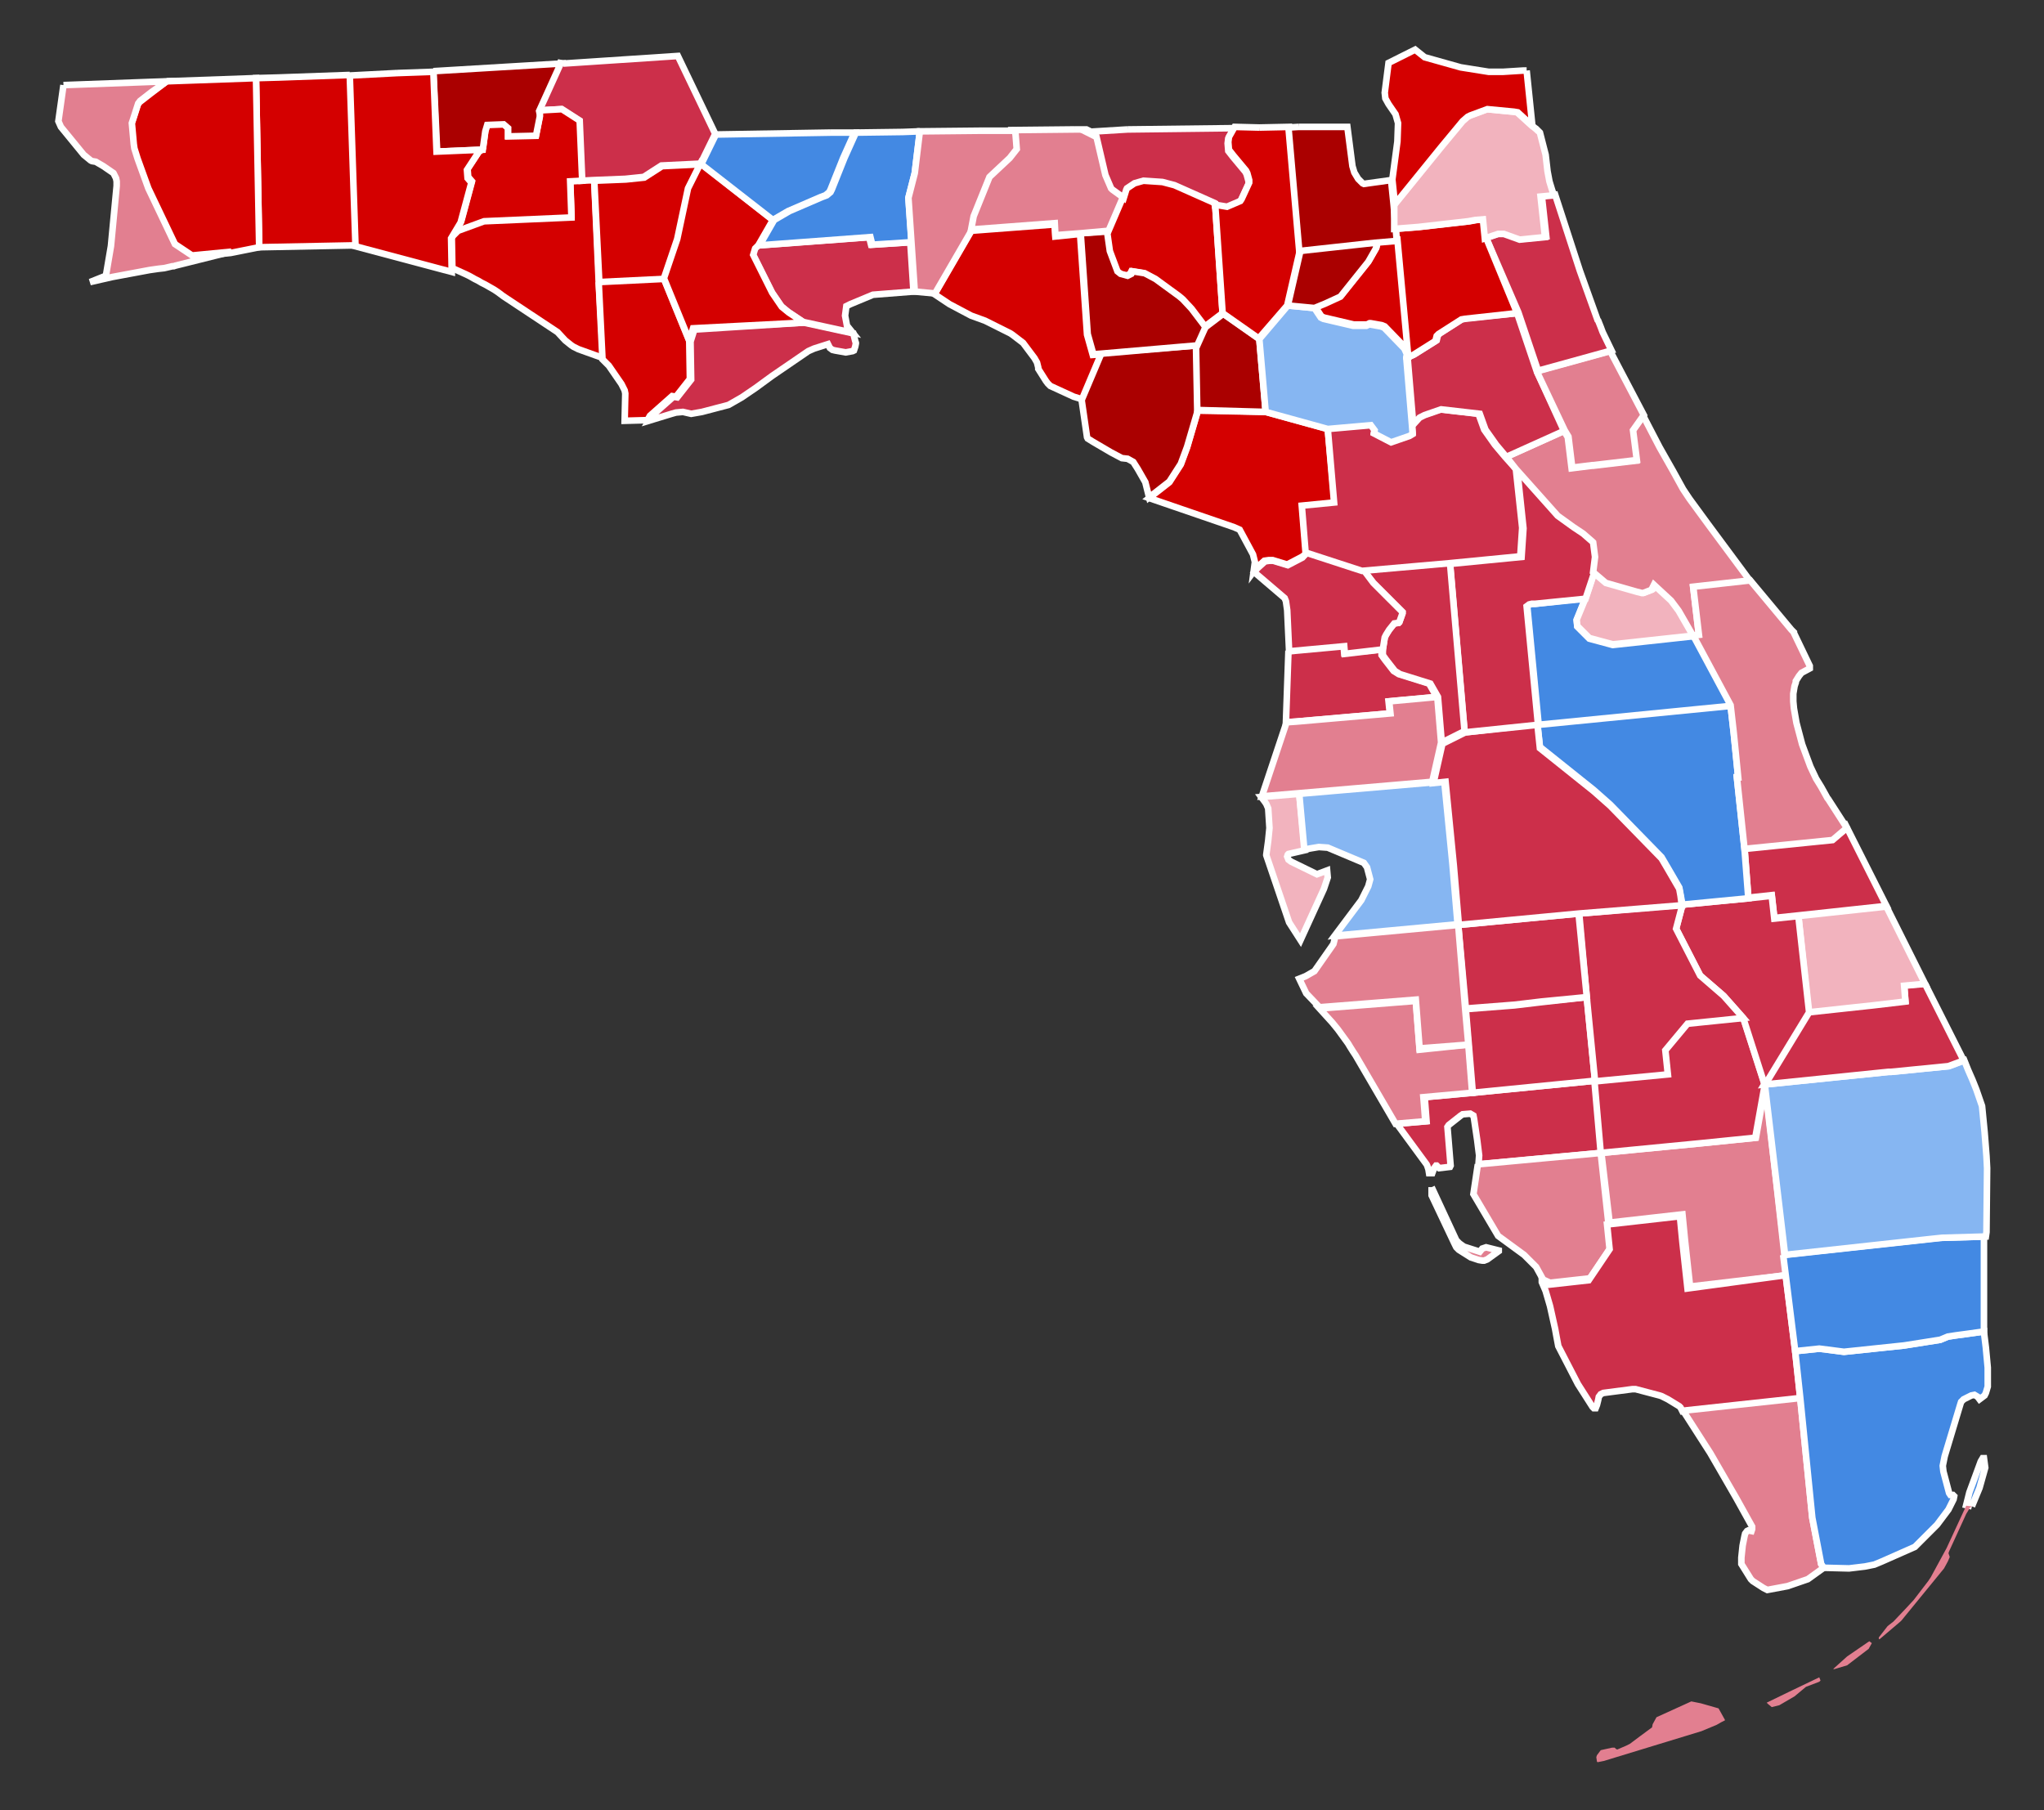 <?xml version="1.0" encoding="UTF-8" standalone="no"?>
<!-- Generator: Adobe Illustrator 18.1.1, SVG Export Plug-In . SVG Version: 6.00 Build 0)  -->

<svg
   xmlns:dc="http://purl.org/dc/elements/1.1/"
   xmlns:cc="http://creativecommons.org/ns#"
   xmlns:rdf="http://www.w3.org/1999/02/22-rdf-syntax-ns#"
   xmlns:svg="http://www.w3.org/2000/svg"
   xmlns="http://www.w3.org/2000/svg"
   xmlns:sodipodi="http://sodipodi.sourceforge.net/DTD/sodipodi-0.dtd"
   xmlns:inkscape="http://www.inkscape.org/namespaces/inkscape"
   version="1.1"
   id="svg6520"
   sodipodi:version="0.32"
   inkscape:version="0.91 r"
   sodipodi:docname="Florida_Presidential_Election_Results_2016.svg"
   inkscape:output_extension="org.inkscape.output.svg.inkscape"
   x="0px"
   y="0px"
   width="322.7px"
   height="285.8px"
   viewBox="-94 79.5 322.7 285.8"
   enable-background="new -94 79.5 322.7 285.8"
   xml:space="preserve"><rect x="-94" y="79.5" width="322.7" height="285.8" fill="#333333" stroke="none"/><defs
     id="defs4566"><inkscape:perspective
       inkscape:persp3d-origin="372.04724 : 350.78739 : 1"
       sodipodi:type="inkscape:persp3d"
       inkscape:vp_x="0 : 526.18109 : 1"
       inkscape:vp_y="0 : 1000 : 0"
       inkscape:vp_z="744.09448 : 526.18109 : 1"
       id="perspective6528" /></defs><sodipodi:namedview
     inkscape:window-maximized="0"
     pagecolor="#ffffff"
     bordercolor="#666666"
     borderopacity="1.0"
     gridtolerance="10000"
     guidetolerance="10"
     objecttolerance="10"
     inkscape:zoom="1.4508979"
     inkscape:cx="150.95976"
     inkscape:cy="144.47614"
     showgrid="false"
     id="base"
     inkscape:document-units="px"
     inkscape:pageopacity="0.0"
     inkscape:pageshadow="2"
     inkscape:current-layer="layer1"
     inkscape:window-width="1598"
     inkscape:window-height="682"
     inkscape:window-x="1920"
     inkscape:window-y="124" /><g
     id="layer1"
     transform="translate(-320.681,-376.263)"
     inkscape:label="Layer 1"
     inkscape:groupmode="layer"><path
       id="FL_Bay"
       inkscape:label="Bay, FL"
       fill="#999999"
       stroke="#FFFFFF"
       stroke-width="1.039"
       d="M320.5,484.3l0.7,15.9   l0.7,12.1l-3.9-1.4l-0.8-0.4l-0.3-0.2l-1-0.8l-1.2-1.3l-8-5.3l-0.6-0.4l-0.4-0.3l-0.4-0.3l-0.6-0.4l-1.4-0.8l-0.6-0.3l-0.5-0.3   l-0.6-0.3l-0.7-0.4l-0.6-0.3l-2.2-1l-0.1-5.3l1-1l4.1-1.5l11.5-0.5l2.3-0.1l-0.2-5.7l1.9-0.1L320.5,484.3"
       style="fill:#d40000;fill-opacity:1" /><path
       id="FL_Jackson"
       inkscape:label="Jackson, FL"
       fill="#999999"
       stroke="#FFFFFF"
       stroke-width="1.039"
       d="M315.6,465.8   l18.1-1.2l5.9,12.3l-2.3,4.7l-6.2,0.3l-2.8,1.8l-2.9,0.3l-5,0.2l-1.9,0.1l-0.4-9.5l-2.8-1.8l-3.6,0.2l3.4-7.5L315.6,465.8"
       style="fill:#cc2f4a;fill-opacity:1" /><path
       id="FL_Charlotte"
       inkscape:label="Charlotte, FL"
       fill="#999999"
       stroke="#FFFFFF"
       stroke-width="1.039"
       d="M459.2,628.3   l19.3-1.9l1,11.4l-19.4,1.8l0.1-1.4l-0.3-2.4l-0.5-3.4l-0.1-0.5l-0.5-0.3l-1.2,0.1l-0.3,0.2l-1.9,1.5l-0.2,0.3l0.5,6.1l-0.1,0.2   l-1.7,0.2l-0.4-0.4l-0.1,0l-0.3,0.4l-0.3,0.8l-0.5,0l-0.1-0.6l-0.2-0.6l-0.1-0.2l0,0l-4.7-6.4l4.7-0.4l-0.2-2.6l-0.1-1.2   L459.2,628.3"
       style="fill:#cc2f4a;fill-opacity:1" /><path
       id="FL_Lee"
       inkscape:label="Lee, FL"
       fill="#999999"
       stroke="#FFFFFF"
       stroke-width="1.039"
       d="M452.7,643.2l3.9,8.4l0.5,0.5   l0.7,0.5l2.5,0.8l0.4-0.5l0.6-0.2l2,0.5l0,0.1l-1.8,1.3l-0.5,0.2l-0.3,0l-0.6-0.1l-1.2-0.4l-1.9-1.2l-0.2-0.2l-0.2-0.2l-0.3-0.6   l-3.6-7.6L452.7,643.2 M460,639.6l19.4-1.8l1.2,11l0.4,3.9l-3.3,4.9l-6.3,0.7l-1.1-0.5l-1.1-2l-1.9-1.9l-4.1-3l-3.9-6.6L460,639.6"
       style="fill:#e27f90;fill-opacity:1" /><path
       id="FL_Hendry"
       inkscape:label="Hendry, FL"
       fill="#999999"
       stroke="#FFFFFF"
       stroke-width="1.039"
       d="M479.5,637.8l15.5-1.5   l8.9-0.9l1.5-8.4l3,26.9l0.4,3.2l-15.3,1.8l-0.8-7.3l-0.4-4.1l-11.5,1.3L479.5,637.8"
       style="fill:#e27f90;fill-opacity:1" /><path
       id="FL_Collier"
       inkscape:label="Collier, FL"
       fill="#999999"
       stroke="#FFFFFF"
       stroke-width="1.039"
       d="M508.6,657.1l1.5,12   l0.8,7.5l-18.6,2L492,678l-0.2-0.2l-1.8-1.1l-1-0.5l-0.3-0.1l-3.8-1l-0.5,0l-4.6,0.6l-0.4,0.2l-0.3,0.4l-0.1,0.5l-0.2,0.8l-0.2,0.5   l-0.3,0l-0.2-0.2l-2.3-3.6l-3.1-6l-0.3-1.6l-0.2-1.1l-0.8-3.6l-0.7-2.4l-0.6-1.4l0-0.1l1.1,0.5l6.3-0.7l3.3-4.9l-0.4-3.9l11.5-1.3   l0.4,4.1l0.8,7.3L508.6,657.1"
       style="fill:#cc2f4a;fill-opacity:1" /><path
       id="FL_Monroe"
       inkscape:label="Monroe, FL"
       sodipodi:nodetypes="ccccccccccccccccccccccccc"
       fill="#999999"
       stroke="#FFFFFF"
       stroke-width="1.039"
       d="   M510.9,676.5l1.9,18.9l1.4,7.3l0.4,0.6l0,0l-2.5,1.8l-3.2,1.1l-3.2,0.6l-0.6-0.3l-1.7-1.1l-0.3-0.3l-1.5-2.4l0-1l0.2-1.9l0.3-1.5   l0.1-0.4l0.3-0.4l0.2-0.1l0.5,0.1l0.1-0.3l0-0.4l-2.5-4.5l-4.1-7.1l-4.3-6.7L510.9,676.5"
       style="fill:#e27f90;fill-opacity:1" /><path
       id="FL_Miami-Dade"
       inkscape:label="Miami-Dade, FL"
       fill="#999999"
       stroke="#FFFFFF"
       stroke-width="1.039"
       d="M538,693.6   l-0.9-0.2l0.5-2l1.8-4.9l0.3-0.5l0.2,0l0.2,1.5l-0.9,3.2L538,693.6 M510.1,669.1l3.8-0.4l3.9,0.5l9.5-1l5.7-0.9l1.2-0.5l1.3-0.2   l1.5-0.2l2.9-0.4l0,0.1l0.3,2.4l0.3,3.2l0,1l0,2l-0.3,1l-0.2,0.4l-0.8,0.6l-0.3-0.4l-0.5-0.3l-0.5,0.1l-1.2,0.6l-0.4,0.4l-0.1,0.3   l-2.5,8.3l-0.3,1.5l0.1,0.9l0.9,3.4l0.2,0.3l0.4,0l0.2,0.2l-0.1,0.5l-0.8,1.6l-1.8,2.4l-0.1,0.1l-1.1,1.1l-2.3,2.3l-5.2,2.3   l-1.2,0.5l-1.5,0.3l-2.5,0.3l-4-0.1l0,0l-0.4-0.6l-1.4-7.3l-1.9-18.9L510.1,669.1"
       style="fill:#4389e3;fill-opacity:1" /><path
       id="FL_Broward"
       inkscape:label="Broward, FL"
       fill="#999999"
       stroke="#FFFFFF"
       stroke-width="1.039"
       d="M508.2,653.9   l22.9-2.5l1.9-0.2l6.9-0.2l0,15l-2.9,0.4l-1.5,0.2l-1.3,0.2l-1.2,0.5l-5.7,0.9l-9.5,1l-3.9-0.5l-3.8,0.4l-1.5-12L508.2,653.9"
       style="fill:#4389e3;fill-opacity:1" /><path
       id="FL_Palm_Beach"
       inkscape:label="Palm Beach, FL"
       fill="#999999"
       stroke="#FFFFFF"
       stroke-width="1.039"
       d="M505.3,627   l19.6-2l0.4,0l9.1-0.9l2.4-0.9l0.6,1.5l0.7,1.6l0.6,1.5l0.9,2.6l0.4,4.1l0.3,3.8l0.1,1.9l-0.1,10.1l-0.1,0.7l-6.9,0.2l-1.9,0.2   l-22.9,2.5L505.3,627"
       style="fill:#86b6f2;fill-opacity:1" /><path
       id="FL_Sarasota"
       inkscape:label="Sarasota, FL"
       fill="#999999"
       stroke="#FFFFFF"
       stroke-width="1.039"
       d="M458.5,620.7   l0.6,7.6l-7.7,0.7l0.1,1.2l0.2,2.6l-4.7,0.4l-6.3-10.8l-0.4-0.6l-0.5-0.8l-0.3-0.5l-1.6-2.2l-0.9-1.1l-2-2.2l15.2-1.2l0.6,7.7   L458.5,620.7"
       style="fill:#e27f90;fill-opacity:1" /><path
       id="FL_Desoto"
       inkscape:label="Desoto, FL"
       fill="#999999"
       stroke="#FFFFFF"
       stroke-width="1.039"
       d="M477.2,613.2l1.3,13.2   l-19.3,1.9l-1.1-13.2l7.7-0.6l4.2-0.5L477.2,613.2"
       style="fill:#cc2f4a;fill-opacity:1" /><path
       id="FL_Glades"
       inkscape:label="Glades, FL"
       fill="#999999"
       stroke="#FFFFFF"
       stroke-width="1.039"
       d="M501.9,616.4l3.4,10.6   l-1.5,8.4l-8.9,0.9l-15.5,1.5l-1-11.4l11.5-1.1l-0.4-3.8l3.5-4.2L501.9,616.4"
       style="fill:#cc2f4a;fill-opacity:1" /><path
       id="FL_Martin"
       inkscape:label="Martin, FL"
       fill="#999999"
       stroke="#FFFFFF"
       stroke-width="1.039"
       d="M530.6,611.1l6.1,12.1   l-2.4,0.9l-9.1,0.9l-0.4,0l-19.6,2l7-11.5l10.2-1.1l5.1-0.6l-0.2-2.5L530.6,611.1"
       style="fill:#cc2f4a;fill-opacity:1" /><path
       id="FL_St._Lucie"
       inkscape:label="St. Lucie, FL"
       fill="#999999"
       stroke="#FFFFFF"
       stroke-width="1.039"
       d="M510.6,600.4   l13.9-1.5l6.1,12.2l-3.3,0.3l0.2,2.5l-5.1,0.6l-10.2,1.1L510.6,600.4"
       style="fill:#f2b3be;fill-opacity:1" /><path
       id="FL_Indian_River"
       inkscape:label="Indian River, FL"
       fill="#999999"
       stroke="#FFFFFF"
       stroke-width="1.039"
       d="   M502.1,589.7l13.9-1.4l2-1.7l0.2-0.3l6.3,12.5l-13.9,1.5l-3.8,0.4l-0.4-3.6l-3.7,0.4L502.1,589.7"
       style="fill:#cc2f4a;fill-opacity:1" /><path
       id="FL_Okeechobee"
       inkscape:label="Okeechobee, FL"
       fill="#999999"
       stroke="#FFFFFF"
       stroke-width="1.039"
       d="M492.3,598.6   l10.4-1l3.7-0.4l0.4,3.6l3.8-0.4l1.7,15.2l-7,11.5l-3.4-10.6l-3.1-3.5l-3.7-3.2l-3.8-7.4L492.3,598.6"
       style="fill:#cc2f4a;fill-opacity:1" /><path
       id="FL_Highlands"
       inkscape:label="Highlands, FL"
       fill="#999999"
       stroke="#FFFFFF"
       stroke-width="1.039"
       d="M476,600   l16.3-1.4l-1,3.8l3.8,7.4l3.7,3.2l3.1,3.5l-8.8,0.9l-3.5,4.2l0.4,3.8l-11.5,1.1l-1.3-13.2L476,600"
       style="fill:#cc2f4a;fill-opacity:1" /><path
       id="FL_Hardee"
       inkscape:label="Hardee, FL"
       fill="#999999"
       stroke="#FFFFFF"
       stroke-width="1.039"
       d="M456.9,601.8l19-1.8   l1.3,13.2l-7.2,0.7l-4.2,0.5l-7.7,0.6L456.9,601.8"
       style="fill:#cc2f4a;fill-opacity:1" /><path
       id="FL_Manatee"
       inkscape:label="Manatee, FL"
       fill="#999999"
       stroke="#FFFFFF"
       stroke-width="1.039"
       d="M437.5,603.6   l19.4-1.8l1.1,13.3l0.5,5.6l-7.7,0.6l-0.6-7.7l-15.2,1.2l-2.1-2.2l-1.1-2.3l1-0.4l1.4-0.8l2.8-4l0.2-0.3L437.5,603.6"
       style="fill:#e27f90;fill-opacity:1" /><path
       id="FL_Pinellas"
       inkscape:label="Pinellas, FL"
       fill="#999999"
       stroke="#FFFFFF"
       stroke-width="1.039"
       d="M431.8,581.1   l0.9,8.9l-2.6,0.6l-0.1,0.1l-0.1,0.3l0.2,0.5l0.4,0.3l4.1,2l1.6-0.6l0.1,1.1l-0.6,1.8l-3.7,8.1l-1.8-2.8l-3.6-10.6l0-0.1l0.3-2.2   l0.2-2l-0.2-3.1l-0.3-0.7l-0.2-0.3l-0.6-0.8L431.8,581.1"
       style="fill:#f2b3be;fill-opacity:1" /><path
       id="FL_Hillsborough"
       inkscape:label="Hillsborough, FL"
       fill="#999999"
       stroke="#FFFFFF"
       stroke-width="1.039"
       d="   M431.8,581.1l21-1.8l1.9-0.2l1.3,13.2l0.8,9.4l-19.4,1.8l4.2-5.6l0.1-0.2l1-2l0.3-1.1l-0.5-1.9L442,592l-5.7-2.4l-1.4-0.1l-1.2,0.2   l-1.1,0.2L431.8,581.1"
       style="fill:#86b6f2;fill-opacity:1" /><path
       id="FL_Hernando"
       inkscape:label="Hernando, FL"
       fill="#999999"
       stroke="#FFFFFF"
       stroke-width="1.039"
       d="M430.1,558.5   l8.7-0.8l0.1,1.2l5.9-0.6l0,0.9l0.5,0.7l1.4,1.8l0.8,0.5l4.8,1.5l1.2,2.1l-7.6,0.7l0.2,1.9l-14.9,1.3l-1.5,0.1L430.1,558.5"
       style="fill:#cc2f4a;fill-opacity:1" /><path
       id="FL_Pasco"
       inkscape:label="Pasco, FL"
       fill="#999999"
       stroke="#FFFFFF"
       stroke-width="1.039"
       d="M453.6,565.8l0.6,7.2   l-1.4,6.2l-21,1.8l-5.9,0.5l3.9-11.7l1.5-0.1l14.9-1.3l-0.2-1.9L453.6,565.8"
       style="fill:#e27f90;fill-opacity:1" /><path
       id="FL_Osceola"
       inkscape:label="Osceola, FL"
       fill="#999999"
       stroke="#FFFFFF"
       stroke-width="1.039"
       d="M469.4,570.1l30.5-3   l0.5,4.4l0.7,7l-0.2,0l1.2,11.3l0.6,7.8l-10.4,1L492,597l-0.2-1.1l-1.8-3.1l-1-1.7l-8.1-8.3l-2.6-2.3l-8.5-6.8L469.4,570.1"
       style="fill:#4389e3;fill-opacity:1" /><path
       id="FL_Polk"
       inkscape:label="Polk, FL"
       fill="#999999"
       stroke="#FFFFFF"
       stroke-width="1.039"
       d="M469.4,570.1l0.4,3.8   l8.5,6.8l2.6,2.3l8.1,8.3l1,1.7l1.8,3.1l0.2,1.1l0.2,1.5L476,600l-19,1.8l-0.8-9.4l-1.3-13.2l-1.9,0.2l1.4-6.2l3.6-1.8L469.4,570.1   "
       style="fill:#cc2f4a;fill-opacity:1" /><path
       id="FL_Orange"
       inkscape:label="Orandge, FL"
       fill="#999999"
       stroke="#FFFFFF"
       stroke-width="1.039"
       d="M477,550.2l-1.4,3.5   l0.1,1l1.9,1.9l3.7,1l12.9-1.4l5.9,11l-30.5,3l-1.8-18.7l0.4-0.3l0.4-0.1l0.5,0L477,550.2"
       style="fill:#4389e3;fill-opacity:1" /><path
       id="FL_Seminole"
       inkscape:label="Seminole, FL"
       fill="#999999"
       stroke="#FFFFFF"
       stroke-width="1.039"
       d="M477,550.2l1.4-4.2   l2,1.7l4.9,1.4l0.8,0.2l0.2,0l1.3-0.5l0.4-0.8l2.7,2.5l1.2,1.6l2.3,4l-12.9,1.4l-3.7-1l-1.9-1.9l-0.1-1L477,550.2"
       style="fill:#f2b3be;fill-opacity:1" /><path
       id="FL_Lake"
       inkscape:label="Lake FL"
       fill="#999999"
       stroke="#FFFFFF"
       stroke-width="1.039"
       d="M466.2,529.8l6.6,7.4   l2.5,1.8l1.5,1l1.5,1.3l0.1,0.1l0.3,2.3l-0.3,2.4l-1.4,4.2l-8,0.8l-0.5,0l-0.4,0.1l-0.4,0.3l1.8,18.7l-11.6,1.2l-2.3-26.6l11.3-1.1   l0.3-4.5L466.2,529.8"
       style="fill:#cc2f4a;fill-opacity:1" /><path
       id="FL_Sumter"
       inkscape:label="Sumter, FL"
       fill="#999999"
       stroke="#FFFFFF"
       stroke-width="1.039"
       d="M441.9,545.8l13.7-1.2   l2.3,26.6l-3.6,1.8l-0.6-7.2l-1.2-2.1l-4.8-1.5l-0.8-0.5l-1.4-1.8l-0.5-0.7l0-0.9l0.3-1.9l0.2-0.4l0.5-0.8l0.8-1l0.7-0.1l0.1-0.1   l0.5-1.4l0-0.2l-4.6-4.6L441.9,545.8"
       style="fill:#cc2f4a;fill-opacity:1" /><path
       id="FL_Citrus"
       inkscape:label="Citrus, FL"
       fill="#999999"
       stroke="#FFFFFF"
       stroke-width="1.039"
       d="M433.1,542.9l8.9,2.9   l1.5,2l4.6,4.6l0,0.2l-0.5,1.4l-0.1,0.1l-0.7,0.1l-0.8,1l-0.5,0.8l-0.2,0.4l-0.3,1.9L439,559l-0.1-1.2l-8.7,0.8l-0.3-6.5l-0.2-1.4   l-0.2-0.5l-4.8-4.1l0.3-0.4l0.4-0.4l1-0.9l0.7-0.1l0.6,0l2.3,0.7l2.3-1.2L433.1,542.9L433.1,542.9"
       style="fill:#cc2f4a;fill-opacity:1" /><path
       id="FL_Levy"
       inkscape:label="Levy, FL"
       fill="#999999"
       stroke="#FFFFFF"
       stroke-width="1.039"
       d="M426.5,520.8l9.8,2.7   l1.1,11.7l-5.1,0.5l0.6,7.4l0,0.1l-0.7,0.5l-2.3,1.2l-2.3-0.7l-0.6,0l-0.7,0.1l-1,0.9l-0.4,0.4l-0.3,0.4l0.2-1.5l-0.3-1.2l-2.1-3.9   l-0.9-0.4l-13.4-4.6l3.2-2.5l1.8-2.8l1-2.7l1.7-5.8L426.5,520.8"
       style="fill:#d40000;fill-opacity:1" /><path
       id="FL_Marion"
       inkscape:label="Marion, FL"
       fill="#999999"
       stroke="#FFFFFF"
       stroke-width="1.039"
       d="M436.3,523.4l6.8-0.6   l0.6,0.8l-0.1,0.5l2.7,1.4l2.9-1l0.5-0.3l0-0.1l-0.1-1.3l1-1.1l0.8-0.4l2.6-0.9l6.1,0.7l0.9,2.5l1.7,2.4l1.6,1.9l1.7,1.9l1,9.3   l-0.3,4.5l-11.3,1.1l-13.7,1.2l-8.9-2.9l-0.6-7.4l5.1-0.5L436.3,523.4"
       style="fill:#cc2f4a;fill-opacity:1" /><path
       id="FL_Volusia"
       inkscape:label="Volusia, FL"
       fill="#999999"
       stroke="#FFFFFF"
       stroke-width="1.039"
       d="M464.5,527.9l9.1-4.1   l0.6,1l0.6,4.9l3.2-0.4l0.2,0l6.8-0.8l-0.6-4.7l1.7-2.4l2.6,5l2.1,3.7l1.6,2.9l1,1.5l3,4.1l6.6,8.9l-9,1l0.9,7.6l-0.9,0.1l-2.3-4   l-1.2-1.6l-2.7-2.5l-0.4,0.8l-1.3,0.5l-0.2,0l-0.8-0.2l-4.9-1.4l-2-1.7l0.3-2.4l-0.3-2.3l-0.1-0.1l-1.5-1.3l-1.5-1l-2.5-1.8   l-6.6-7.4L464.5,527.9"
       style="fill:#e27f90;fill-opacity:1" /><path
       id="FL_Brevard"
       inkscape:label="Brevard, FL"
       fill="#999999"
       stroke="#FFFFFF"
       stroke-width="1.039"
       d="M494,556.1l0.9-0.1   l-0.9-7.6l9-1l6.5,7.8l0.1,0.1l0.3,0.3l0,0.1l2.5,5.2l0,0.4l-1.3,0.7l-0.4,0.5l-0.5,0.8l0,0.2l0,0l-0.2,0.6l-0.2,1.2l0,1.2l0.1,1.1   l0.4,2.3l0.9,3.4l1.3,3.5l0.9,1.9l0.8,1.3l1,1.8l0.1,0.1l2.9,4.5l-0.2,0.3l-2,1.7l-13.9,1.4l-1.2-11.3l0.2,0l-0.7-7l-0.5-4.4   L494,556.1"
       style="fill:#e27f90;fill-opacity:1" /><path
       id="FL_Washington"
       inkscape:label="Washington, FL"
       fill="#999999"
       stroke="#FFFFFF"
       stroke-width="1.039"
       d="M302.9,479.3   l0.4-2.9l0.3-1l2.6-0.1l0.7,0.6l0,1.3l4.4-0.1l0.6-3l0-0.4l-0.1-0.5l3.6-0.2l2.8,1.8l0.4,9.5l-1.9,0.1l0.2,5.7l-2.3,0.1l-11.5,0.5   l-4.1,1.5l-1,1l1.5-2.5l1.7-6.3l-0.6-0.7l-0.1-1.3l1.9-2.9L302.9,479.3"
       style="fill:#d40000;fill-opacity:1" /><path
       id="FL_Holmes"
       inkscape:label="Holmes, FL"
       fill="#999999"
       stroke="#FFFFFF"
       stroke-width="1.039"
       d="M295.1,467l20.1-1.2   l-3.4,7.5l0.1,0.5l0,0.4l-0.6,3l-4.4,0.1l0-1.3l-0.7-0.6l-2.6,0.1l-0.3,1l-0.4,2.9l-7.2,0.3L295.1,467"
       style="fill:#aa0000;fill-opacity:1" /><path
       id="FL_Walton"
       inkscape:label="Walton, FL"
       fill="#999999"
       stroke="#FFFFFF"
       stroke-width="1.039"
       d="M289.4,467.3l5.7-0.2   l0.5,12.6l7.2-0.3l-0.5,0.3l-1.9,2.9l0.1,1.3l0.6,0.7l-1.7,6.3l-1.5,2.5l0.1,5.3l-15.4-4.1l-0.9-26.9L289.4,467.3"
       style="fill:#d40000;fill-opacity:1" /><path
       id="FL_Okaloosa"
       inkscape:label="Okaloosa, FL"
       fill="#999999"
       stroke="#FFFFFF"
       stroke-width="1.039"
       d="M281.9,467.6   l0.9,26.9l-15.2,0.3l-0.5-26.7l3.6-0.1L281.9,467.6"
       style="fill:#d40000;fill-opacity:1" /><path
       id="FL_Santa_Rosa"
       inkscape:label="Santa Rosa, FL"
       fill="#999999"
       stroke="#FFFFFF"
       stroke-width="1.039"
       d="M253,468.6   l14.1-0.5l0.5,26.7l-4.5,0.9l-6.2,0.6l-2.7-1.8l-4.2-8.8l-1.7-4.7l-0.5-1.6l-0.1-0.7l-0.3-3.3l0.2-0.6l0.8-2.5l0.3-0.4l1.8-1.4   L253,468.6"
       style="fill:#d40000;fill-opacity:1" /><path
       id="FL_Escambia"
       inkscape:label="Escambia, FL"
       fill="#999999"
       stroke="#FFFFFF"
       stroke-width="1.039"
       d="M236.7,469.2   l16.3-0.6l-2.4,1.7l-1.8,1.4l-0.3,0.4l-0.8,2.5l-0.2,0.6l0.3,3.3l0.1,0.7l0.5,1.6l1.7,4.7l4.2,8.8l2.7,1.8l6.2-0.6l-8.8,2.2   l-0.3,0.1l-0.2,0l-1.3,0.3l-0.9,0.1l-1.4,0.2l-5.9,1.1l-3.5,0.8l2.5-1l0.8-4.7l0.9-9.5l0-0.7l-0.1-0.5l-0.4-0.8l-1.6-1.1l-1.2-0.7   l-0.6-0.1l-0.2-0.1l-1.1-0.9l-3.6-4.4l-0.4-0.9L236.7,469.2"
       style="fill:#e27f90;fill-opacity:1" /><path
       id="FL_Calhoun"
       inkscape:label="Calhoun, FL"
       fill="#999999"
       stroke="#FFFFFF"
       stroke-width="1.039"
       d="M320.5,484.3l5-0.2   l2.9-0.3l2.8-1.8l6.2-0.3l-2,4l-1.7,8l-2.1,6.2l-10.3,0.5L320.5,484.3"
       style="fill:#d40000;fill-opacity:1" /><path
       id="FL_Gulf"
       inkscape:label="Gulf, FL"
       fill="#999999"
       stroke="#FFFFFF"
       stroke-width="1.039"
       d="M321.2,500.3l10.3-0.5   l4,9.8l0.1,6l-2.2,2.8l-0.6-0.1l-3.5,3.1l-0.4,0.7l-3.6,0.1l0.1-4.3l-0.1-0.5l-0.5-1l-2-2.9l-0.9-0.9l-0.1-0.1L321.2,500.3"
       style="fill:#d40000;fill-opacity:1" /><path
       id="FL_Franklin"
       inkscape:label="Franklin, FL"
       fill="#999999"
       stroke="#FFFFFF"
       stroke-width="1.039"
       d="M353.6,506.7   l7.8,1.7l0.2,0.8l0.1,0.4l0.1,0.3l0,0.1l-0.1,0.5l-0.2,0.6l-0.2,0.1l-1.1,0.2l-1.7-0.3l-0.4-0.1l-0.4-0.3l-0.3-0.6l-2.2,0.7   l-0.9,0.4l-5.7,3.9l-2.6,1.9l-2.2,1.5l-2.1,1.2l-4.2,1.1l-1.7,0.3l-1.3-0.3l-1.1,0.1l-0.7,0.2l-3.6,1.1l0.4-0.7l3.5-3.1l0.6,0.1   l2.2-2.8l-0.1-6l0.6-1.9L353.6,506.7"
       style="fill:#cc2f4a;fill-opacity:1" /><path
       id="FL_Dixie"
       inkscape:label="Dixie, FL"
       fill="#999999"
       stroke="#FFFFFF"
       stroke-width="1.039"
       d="M415.6,510.3l0.2,10.2   l-1.7,5.8l-1,2.7l-1.8,2.8l-3.2,2.5l-0.6-2.4l-1.2-2.1l-0.7-1.1l-0.9-0.5l-0.9-0.1l-1.7-0.9l-2.9-1.7l-0.8-0.5l-0.1-0.2l-0.9-6.2   l3-7.1L415.6,510.3"
       style="fill:#aa0000;fill-opacity:1" /><path
       id="FL_Gilchrist"
       inkscape:label="Gilchrist, FL"
       fill="#999999"
       stroke="#FFFFFF"
       stroke-width="1.039"
       d="M416.9,507.5   l2.9-2.2l5.7,4l1,11.5l-10.8-0.3l-0.2-10.2L416.9,507.5"
       style="fill:#aa0000;fill-opacity:1" /><path
       id="FL_Alachua"
       inkscape:label="Alachua, FL"
       fill="#999999"
       stroke="#FFFFFF"
       stroke-width="1.039"
       d="M430,504l4.2,0.4   l1,1.5l0.4,0.2l4.7,1.1l2.1,0l0.4-0.2l0.2,0l1.7,0.3l0.5,0.2l3.2,3.3l0.4,0.9l-0.1,0.5l0.9,10.7l0.1,1.3l0,0.1l-0.5,0.3l-2.9,1   l-2.7-1.4l0.1-0.5l-0.6-0.8l-6.8,0.6l-9.8-2.7l-1-11.5L430,504"
       style="fill:#86b6f2;fill-opacity:1" /><path
       id="FL_Putnam"
       inkscape:label="Putnam, FL"
       fill="#999999"
       stroke="#FFFFFF"
       stroke-width="1.039"
       d="M466.2,505.2l3.1,9.2   l4.3,9.4l-9.1,4.1l-1.6-1.9l-1.7-2.4l-0.9-2.5l-6.1-0.7l-2.6,0.9l-0.8,0.4l-1,1.1l-0.9-10.7l0.2,0l0.9-0.4l3.5-2.2l0.2-0.8l0.3-0.3   l3.6-2.3l0.6-0.1L466.2,505.2"
       style="fill:#cc2f4a;fill-opacity:1" /><path
       id="FL_Flagler"
       inkscape:label="Flagler, FL"
       fill="#999999"
       stroke="#FFFFFF"
       stroke-width="1.039"
       d="M469.3,514.4   l11.6-3.2l5.3,10.1l-1.7,2.4l0.6,4.7l-6.8,0.8l-0.2,0l-3.2,0.4l-0.6-4.9l-0.6-1L469.3,514.4"
       style="fill:#e27f90;fill-opacity:1" /><path
       id="FL_St._Johns"
       inkscape:label="St. Johns, FL"
       fill="#999999"
       stroke="#FFFFFF"
       stroke-width="1.039"
       d="M461.3,493.3   l2.1-0.7l0.9,0l2.5,0.9l4-0.4l-0.7-6.4l2.1-0.2l3.9,12l2.8,7.8l0.1,0.1l0.4,1l0.3,0.8l1.4,2.9l-11.6,3.2l-3.1-9.2L461.3,493.3"
       style="fill:#cc2f4a;fill-opacity:1" /><path
       id="FL_Clay"
       inkscape:label="Clay, FL"
       fill="#999999"
       stroke="#FFFFFF"
       stroke-width="1.039"
       d="M461.3,493.3l4.9,11.9   l-8.2,0.9l-0.6,0.1l-3.6,2.3l-0.3,0.3l-0.2,0.8l-3.5,2.2l-0.9,0.4l-1.7-18.4l-0.2-1.9l3.8-0.3l7.9-0.9l1.1-0.2l1.2-0.1L461.3,493.3   "
       style="fill:#d40000;fill-opacity:1" /><path
       id="FL_Bradford"
       inkscape:label="Bradford, FL"
       fill="#999999"
       stroke="#FFFFFF"
       stroke-width="1.039"
       d="M443.8,493.9   l3.5-0.3l1.7,18.4l-0.2,0l0.1-0.5l-0.4-0.9l-3.2-3.3l-0.5-0.2l-1.7-0.3l-0.2,0l-0.4,0.2l-2.1,0l-4.7-1.1l-0.4-0.2l-1-1.5l1.7-0.7   l2.4-1.1l4.4-5.5l1.2-2.1l0.1-0.5L443.8,493.9"
       style="fill:#d40000;fill-opacity:1" /><path
       id="FL_Union"
       inkscape:label="Union, FL"
       fill="#999999"
       stroke="#FFFFFF"
       stroke-width="1.039"
       d="M443.8,493.9l0.2,0.6   l-0.1,0.5l-1.2,2.1l-4.4,5.5l-2.4,1.1l-1.7,0.7L430,504l2-8.7L443.8,493.9"
       style="fill:#aa0000;fill-opacity:1" /><path
       id="FL_Suwannee"
       inkscape:label="Suwannee, FL"
       fill="#999999"
       stroke="#FFFFFF"
       stroke-width="1.039"
       d="M418.5,487.6   l1.2,17.6l-2.9,2.2l-2.2-2.9l-1.4-1.5l-0.6-0.5l-3.7-2.7l-1.7-0.9l-1.9-0.3l-0.2,0.4l-0.6,0.3l-1.1-0.3l-0.5-0.4l-1.2-3.2l-0.4-2.8   l0-0.2l0.2-0.1l2.4-5.6l0.4-1.3l0.1-0.2l1.2-0.8l1.4-0.4l3,0.2l1.9,0.5L418.5,487.6"
       style="fill:#d40000;fill-opacity:1" /><path
       id="FL_Lafayette"
       inkscape:label="Lafayette, FL"
       fill="#999999"
       stroke="#FFFFFF"
       stroke-width="1.039"
       d="M401.7,492.3   l-0.2,0.1l0,0.2l0.4,2.8l1.2,3.2l0.5,0.4l1.1,0.3l0.6-0.3l0.2-0.4l1.9,0.3l1.7,0.9l3.7,2.7l0.6,0.5l1.4,1.5l2.2,2.9l-1.3,2.9   l-15.1,1.3l-1.3,0.1l-0.9-3.2l-1.1-15.9L401.7,492.3"
       style="fill:#aa0000;fill-opacity:1" /><path
       id="FL_Taylor"
       inkscape:label="Taylor, FL"
       fill="#999999"
       stroke="#FFFFFF"
       stroke-width="1.039"
       d="M397.2,492.7l1.1,15.9   l0.9,3.2l1.3-0.1l-3,7.1l-1.3-0.4l-3.7-1.7l-0.4-0.4l-0.3-0.4l-1.2-1.9l0-0.2l-0.2-0.8l-0.4-0.7l-1.8-2.4l-1.7-1.3l-0.3-0.2l-4-2   l-2.2-0.8l-3.4-1.8l-2.4-1.6l5.8-10l13.2-1l0.1,1.9L397.2,492.7"
       style="fill:#d40000;fill-opacity:1" /><path
       id="FL_Wakulla"
       inkscape:label="Wakulla, FL"
       fill="#999999"
       stroke="#FFFFFF"
       stroke-width="1.039"
       d="M346.4,494.5   l17.5-1.3l0.3,1.2l6.2-0.4l0.5,7.8l-6.4,0.5l-3.6,1.5l-0.6,0.3l-0.2,1.5l0.3,1.6l0.1,0.1l0.8,1l-7.8-1.7l-2.4-1.6l-1.1-0.9   l-1.5-2.2l-3-6l0.3-1L346.4,494.5"
       style="fill:#cc2f4a;fill-opacity:1" /><path
       id="FL_Liberty"
       inkscape:label="Liberty, FL"
       fill="#999999"
       stroke="#FFFFFF"
       stroke-width="1.039"
       d="M348.7,490.5l-2.3,4   l-0.5,0.5l-0.3,1l3,6l1.5,2.2l1.1,0.9l2.4,1.6l-17.5,0.9l-0.6,1.9l-4-9.8l2.1-6.2l1.7-8l2-4L348.7,490.5"
       style="fill:#d40000;fill-opacity:1" /><path
       id="FL_Gadsden"
       inkscape:label="Gadsden, FL"
       fill="#999999"
       stroke="#FFFFFF"
       stroke-width="1.039"
       d="M357.8,476.7l3.8,0   l-1.8,4l-2,5l-0.2,0.4l-0.6,0.5l-0.8,0.3l-5.1,2.2l-2.4,1.4l-11.3-8.8l2.3-4.7l0,0L357.8,476.7"
       style="fill:#4389e3;fill-opacity:1" /><path
       id="FL_Leon"
       inkscape:label="Leon, FL"
       fill="#999999"
       stroke="#FFFFFF"
       stroke-width="1.039"
       d="M371.9,476.5l-0.8,6.6   l-1,3.9l0.5,7l-6.2,0.4l-0.3-1.2l-17.5,1.3l2.3-4l2.4-1.4l5.1-2.2l0.8-0.3l0.6-0.5l0.2-0.4l2-5l1.8-4l7.4-0.1L371.9,476.5"
       style="fill:#4389e3;fill-opacity:1" /><path
       id="FL_Jefferson"
       inkscape:label="Jefferson, FL"
       fill="#999999"
       stroke="#FFFFFF"
       stroke-width="1.039"
       d="M381.8,476.4l5,0   l0.3,0.5l0.2,2.5l-1.1,1.4l-3.2,3l-2.5,6.2l-0.4,2.1l-5.8,10l-3.2-0.3l-1-14.8l1-3.9l0.8-6.6L381.8,476.4"
       style="fill:#e27f90;fill-opacity:1" /><path
       id="FL_Madison"
       inkscape:label="Madison, FL"
       fill="#999999"
       stroke="#FFFFFF"
       stroke-width="1.039"
       d="M396.4,476.2l1.8,0   l1.6,0.8l1.4,6l0.9,2.1l0.2,0.2l1.8,1.3l-2.4,5.6l-4.5,0.4l-3.9,0.3l-0.1-1.9l-13.2,1l0.4-2.1l2.5-6.2l3.2-3l1.1-1.4l-0.2-2.5   l-0.3-0.5L396.4,476.2"
       style="fill:#e27f90;fill-opacity:1" /><path
       id="FL_Hamilton"
       inkscape:label="Hamilton, FL"
       fill="#999999"
       stroke="#FFFFFF"
       stroke-width="1.039"
       d="M404.7,476.2   l16.8-0.2l-0.9,1.6l-0.1,0.8l0.1,1.2l0.7,0.9l2,2.4l0.2,0.4l0.3,1.1l0,0.4l-1.2,2.6l-0.2,0.3l-2.1,0.9l-1.8-0.3l-0.1-0.5l-6.3-2.8   l-1.9-0.5l-3-0.2l-1.4,0.4l-1.2,0.8l-0.1,0.2l-0.4,1.3l-1.8-1.3l-0.2-0.2l-0.9-2.1l-1.4-6l-1.6-0.8L404.7,476.2"
       style="fill:#cc2f4a;fill-opacity:1" /><path
       id="FL_Columbia"
       inkscape:label="Columbia, FL"
       fill="#999999"
       stroke="#FFFFFF"
       stroke-width="1.039"
       d="M425.5,475.9   l4.7-0.1l1.7,19.5l-2,8.7l-4.5,5.2l-5.7-4l-1.2-17.6l0.1,0.5l1.8,0.3l2.1-0.9l0.2-0.3l1.2-2.6l0-0.4l-0.3-1.1l-0.2-0.4l-2-2.4   l-0.7-0.9l-0.1-1.2l0.1-0.8l0.9-1.6L425.5,475.9"
       style="fill:#d40000;fill-opacity:1" /><path
       id="FL_Baker"
       inkscape:label="Baker, FL"
       fill="#999999"
       stroke="#FFFFFF"
       stroke-width="1.039"
       d="M431.7,475.8l7.7,0   l0.8,6.2l0.3,1l0.6,1l0.7,0.7l0.2,0.1l4.3-0.6l0.4,3.9l0.5,5.7l-3.5,0.3l-11.9,1.3l-1.7-19.5L431.7,475.8"
       style="fill:#aa0000;fill-opacity:1" /><path
       id="FL_Duval"
       inkscape:label="Duval, FL"
       fill="#999999"
       stroke="#FFFFFF"
       stroke-width="1.039"
       d="M446.8,488l7.3-9l3.4-4.1   l0.8-0.7l0.4-0.2l2.7-1l4.2,0.4l0.6,0.1l2.3,2.1l0.7,0.5l0.6,0.6l0.9,3.5l0.3,2.6l0.3,1.6l0.4,1.3l0.3,0.9l-2.1,0.2l0.7,6.4l-4,0.4   l-2.5-0.9l-0.9,0l-2.1,0.7l-0.3-3l-1.2,0.1l-1.1,0.2l-7.9,0.9l-3.8,0.3L446.8,488"
       style="fill:#f2b3be;fill-opacity:1" /><path
       id="FL_Nassau"
       inkscape:label="Nassau, FL"
       fill="#999999"
       stroke="#FFFFFF"
       stroke-width="1.039"
       d="M467.7,466.9l0.9,8.7   l-2.3-2.1l-0.6-0.1l-4.2-0.4l-2.7,1l-0.4,0.2l-0.8,0.7l-3.4,4.1l-7.3,9l-0.4-3.9l0.4-3l0.4-3l0.1-2.9l-0.4-1.4l-1.1-1.6l-0.5-0.9   l-0.1-0.9l0.6-4.7l4.2-2.1l1.5,1.2l5.7,1.6l4.4,0.7l2.3,0l3.2-0.2L467.7,466.9"
       style="fill:#d40000;fill-opacity:1" /><path
       id="path6608"
       inkscape:label="Monroe, FL"
       sodipodi:nodetypes="cccccccccccccccccccccccccccccccccccccccccccccccccccccccccccccccccccccccccc"
       fill="#999999"
       d="   M522.2,715.2l-0.5,0.9l-1.7,1.3l-1.7,1.3l-2,0.6l-0.2,0l0,0l0,0l0.2-0.2l2-1.8l3.5-2.4L522.2,715.2 M538,693.6l-0.3,0.2l-0.6,1   l-2.7,5.9l-0.1,0.3l0.2,0.6l-0.3,0.7l-0.6,1.1l-6.7,8.2l-0.2,0.2l-3.3,2.8l-0.1-0.1l0,0l0-0.2l1.4-1.8l0.9-0.7l1.9-2l1.3-1.4l2.3-3   l0.4-0.6l2.5-4.6l3.1-6.7L538,693.6 M511.8,722.1l-1.8,1.5l-2.4,1.4l-1.2,0.3l-0.6-0.5l-0.1-0.1l-0.1-0.1l3.5-1.7l4.8-2.3l0,0   l0.2,0.5l-0.2,0.2L511.8,722.1 M487.5,728.5l0.1-0.5l0.6-1.1l5.5-2.5l1.5,0.3l2.8,0.8l1,1.8l0,0.1l-0.2,0.1l-0.4,0.2l-0.7,0.4   l-2.4,1l-15.4,4.7l-1,0.2l-0.1-0.1l-0.1-0.7l0.1-0.3l0.6-0.8l1.8-0.4l0.4,0l0.2,0.2l0.2,0.1l1.4-0.6l0.6-0.3l1.6-1.2L487.5,728.5"
       style="fill:#e27f90;fill-opacity:1" /></g></svg>
